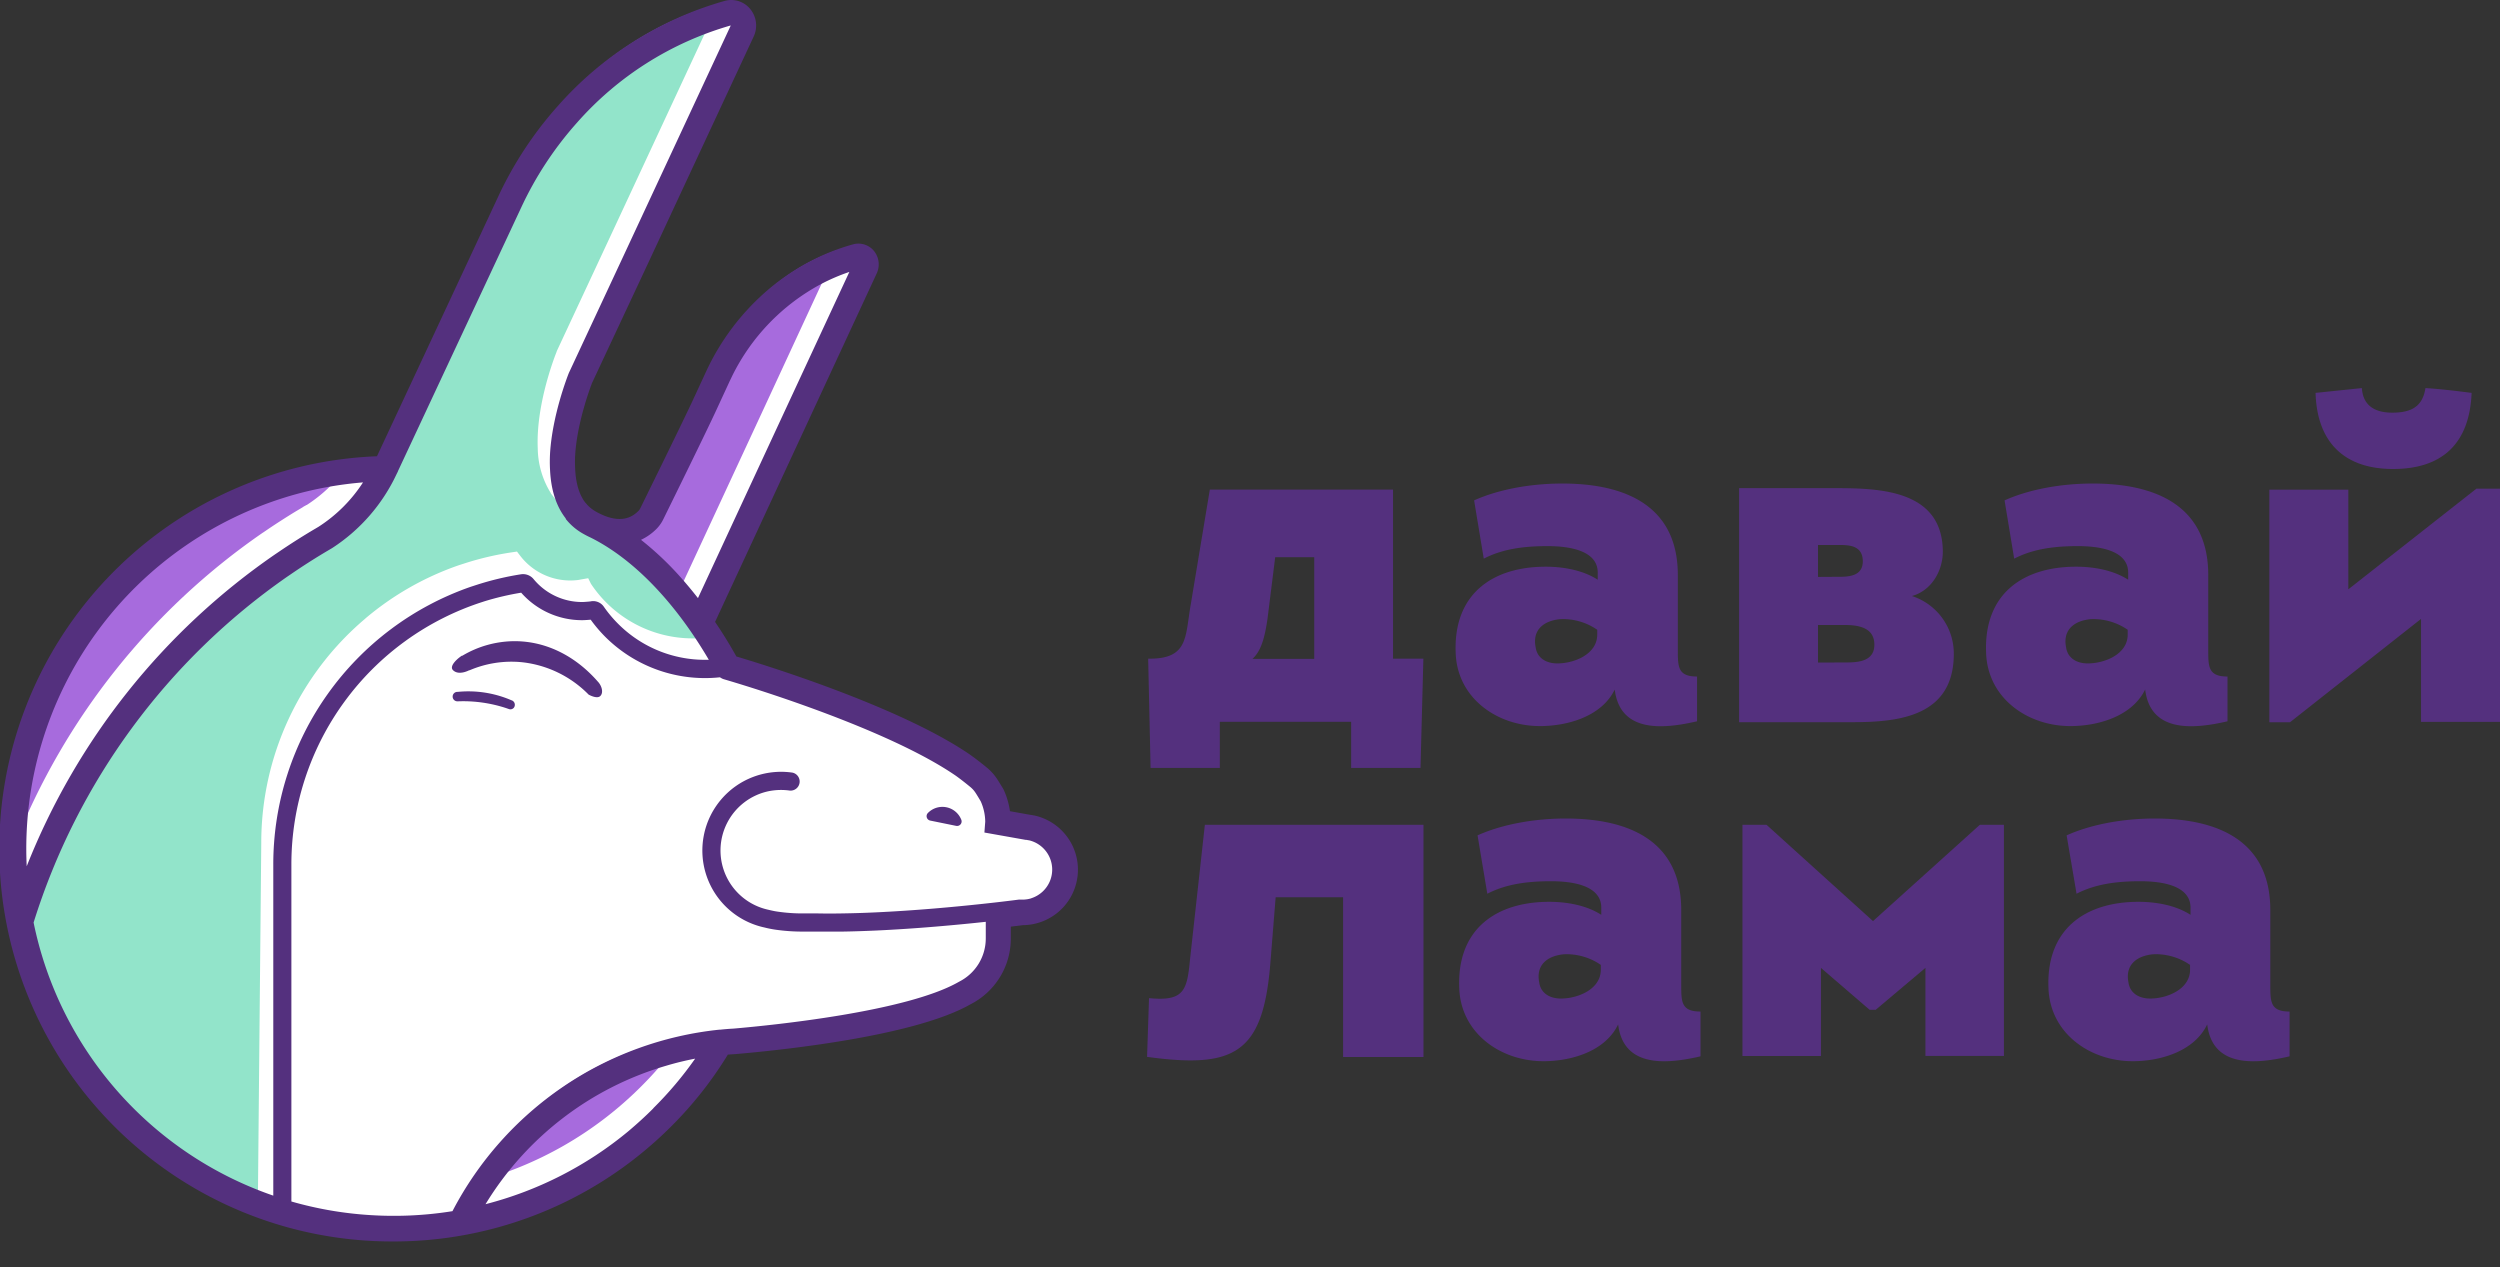 <svg width="146" height="74" fill="none" xmlns="http://www.w3.org/2000/svg"><rect width="100%" height="100%" fill="#333333" stroke="none"/><path d="M32.728 6.331a21.399 21.399 0 0 0-3.435 5.224l-7.137 15.289h-.127a22.729 22.729 0 0 0-.414 45.4c1.797.107 3.602.004 5.375-.31a22.71 22.71 0 0 0 12.065-6.3 22.299 22.299 0 0 0 3.294-4.162l.056-.092h.106l.4-.027h.016c3.052-.263 10.496-1.073 13.682-2.887a4.104 4.104 0 0 0 2.214-3.663v-.867l.914-.11a3.035 3.035 0 0 0 2.314-4.946 3.05 3.05 0 0 0-1.938-1.092l-1.315-.235-.02-.149a4.26 4.26 0 0 0-.344-1.159.713.713 0 0 0-.036-.068c-.056-.097-.24-.415-.36-.59a2.803 2.803 0 0 0-.541-.598 16.88 16.88 0 0 0-1.02-.781l-.046-.032c-2.695-1.822-7.017-3.49-10.158-4.56a85.467 85.467 0 0 0-3.335-1.072l-.081-.025-.042-.072a27.839 27.839 0 0 0-1.227-2.007l-.064-.095.085-.187 9.401-20.266a1.037 1.037 0 0 0-.155-1.125.966.966 0 0 0-.991-.287 12.58 12.58 0 0 0-2.913 1.228l-.068.041-.096.056c-.273.166-.516.32-.74.473a14.48 14.48 0 0 0-.29.207c-.29.207-.572.437-.842.67l-.267.236a13.888 13.888 0 0 0-3.188 4.353l-.805 1.742c-.586 1.266-2.657 5.474-3.066 6.306a.802.802 0 0 1-.155.22c-.699.684-1.625.702-2.753.06l-.064-.038a2.18 2.18 0 0 1-.579-.514l-.062-.08c-.35-.492-.55-1.172-.589-2.024a7.595 7.595 0 0 1 0-.83c.12-1.958.91-4.041 1-4.272l3.252-6.967L43.817 2.08a1.316 1.316 0 0 0-.17-1.412 1.213 1.213 0 0 0-.935-.438c-.116 0-.23.016-.342.046a20.23 20.23 0 0 0-9.642 6.055z" fill="#fff"/><path d="M89.933 42.403c-2.531 0-4.836-1.658-4.921-4.274-.141-3.431 2.137-5.034 5.26-5.034 1.01 0 2.163.197 3.036.76v-.415c0-1.377-1.884-1.547-2.925-1.547-1.323 0-2.587.141-3.731.732l-.564-3.402c1.434-.649 3.317-.985 5.147-.985 3.684 0 6.75 1.294 6.75 5.343v4.353c0 1.011 0 1.575 1.123 1.575v2.614c-1.94.45-4.498.705-4.807-1.855-.76 1.573-2.757 2.135-4.368 2.135zm3.346-5.624a3.525 3.525 0 0 0-2.137-.622c-.985.085-1.659.622-1.462 1.632.085.646.622.955 1.265.955.985 0 2.334-.532 2.334-1.687v-.278zm18.377-1.971a3.532 3.532 0 0 1 2.446 3.375c0 3.627-3.148 3.992-5.906 3.992h-6.633V28.508h5.626c2.614 0 6.271.114 6.271 3.731-.004 1.022-.595 2.23-1.804 2.569zm-4.191-1.124c.646 0 1.322-.114 1.322-.9 0-.845-.647-.957-1.322-.957h-1.294v1.865l1.294-.008zm.226 5.004c.702 0 1.772 0 1.772-1.036 0-1.037-.985-1.153-1.772-1.153h-1.52v2.194l1.52-.005zm13.219 3.715c-2.531 0-4.836-1.658-4.921-4.274-.143-3.437 2.137-5.034 5.259-5.034 1.014 0 2.166.197 3.037.76v-.415c0-1.377-1.884-1.547-2.925-1.547-1.321 0-2.587.141-3.731.732l-.562-3.402c1.434-.649 3.317-.985 5.145-.985 3.684 0 6.75 1.294 6.75 5.343v4.353c0 1.011 0 1.575 1.125 1.575v2.614c-1.94.45-4.5.705-4.809-1.855-.767 1.573-2.765 2.135-4.368 2.135zm3.348-5.624a3.536 3.536 0 0 0-2.137-.622c-.985.085-1.659.622-1.464 1.632.085.646.622.955 1.267.955.982 0 2.334-.532 2.334-1.687v-.278zm9.48 5.401h-1.208V28.596h4.612v5.821l7.479-5.877H146v13.616h-4.612v-6.012l-7.65 6.034zm1.491-19.236c.085 2.925 1.716 4.445 4.527 4.445 2.902 0 4.472-1.52 4.586-4.445-.902-.112-1.773-.224-2.695-.28-.168 1.097-.844 1.435-1.941 1.435-1.096 0-1.714-.48-1.772-1.435l-2.705.28zM90.14 61.974c-2.53 0-4.836-1.658-4.92-4.274-.142-3.431 2.136-5.034 5.258-5.034 1.014 0 2.167.197 3.037.759v-.415c0-1.378-1.884-1.546-2.925-1.546-1.32 0-2.587.14-3.731.73l-.57-3.409c1.434-.646 3.317-.984 5.145-.984 3.686 0 6.75 1.293 6.75 5.344v4.353c0 1.014 0 1.576 1.125 1.576v2.616c-1.94.45-4.5.703-4.809-1.866-.759 1.588-2.757 2.15-4.36 2.15zm3.348-5.624a3.535 3.535 0 0 0-2.137-.622c-.985.085-1.658.622-1.463 1.631.084.647.621.956 1.266.956.985 0 2.334-.535 2.334-1.687v-.278zm15.695 2.62l-2.84-2.446v5.146h-4.583V48.168h1.405l6.219 5.624 6.24-5.624h1.406v13.497h-4.584v-5.14l-2.902 2.446h-.361zm15.37 3.004c-2.532 0-4.837-1.658-4.922-4.274-.141-3.431 2.137-5.034 5.259-5.034 1.014 0 2.167.197 3.037.759v-.415c0-1.378-1.884-1.546-2.925-1.546-1.32 0-2.587.14-3.731.73l-.58-3.409c1.434-.646 3.316-.984 5.145-.984 3.684 0 6.75 1.293 6.75 5.344v4.353c0 1.014 0 1.576 1.125 1.576v2.616c-1.94.45-4.5.703-4.809-1.866-.759 1.588-2.755 2.15-4.349 2.15zm3.347-5.624a3.531 3.531 0 0 0-2.137-.622c-.984.085-1.658.622-1.463 1.631.085.647.622.956 1.266.956.983 0 2.334-.535 2.334-1.687v-.278z" fill="#54307E"/><path d="M21.34 36.117a17.074 17.074 0 0 1 5.463-3.11l.367-.118a17.158 17.158 0 0 1 2.711-.632l.31-.046.19.247a3.682 3.682 0 0 0 3.4 1.411l.176-.033.394-.068.16.325a7.136 7.136 0 0 0 5.957 3.189h.228c-1.967-3.394-4.411-5.906-6.921-7.165a6.003 6.003 0 0 1-.344-.176l-.143-.083-.11-.066a3.442 3.442 0 0 1-.848-.77l-.16-.207V28.8a5.058 5.058 0 0 1-.765-2.606c-.014-.325-.01-.65.01-.974.137-2.248.993-4.434 1.095-4.685v-.019l.01-.019 3.257-6.98L41.955.25V.23a18.946 18.946 0 0 0-8.989 5.685 20.235 20.235 0 0 0-3.232 4.915l-7.206 15.438v.012l-.08.16a10.4 10.4 0 0 1-3.76 4.316l-.022.014c-.08.05-.139.081-.168.098-.773.454-1.544.945-2.292 1.461l-.106.073A38.602 38.602 0 0 0 1.26 52.62c1.525 7.44 6.647 14.772 13.803 17.241l.195-20.635a17.134 17.134 0 0 1 6.076-13.101l.007-.008z" fill="#92E4CA"/><path d="M38.624 33.011c.346.388.746.991 1.076 1.416l4.921-10.601 4.266-9.213a12.05 12.05 0 0 0-6.982 6.383L38.628 28.1l-.732 1.244-.044.05c-.33.386-1.22 1.513-1.633 1.704.792.618 1.66 1.082 2.405 1.913zm-23.255-1.914l.192-.13a.39.39 0 0 1 .048-.033l.118-.081.156-.104.12-.079.153-.101.125-.081.153-.098.124-.08.154-.098.122-.076.162-.102.118-.073.176-.107.102-.06.278-.166.072-.05.098-.052.058-.033h.014a8.686 8.686 0 0 0 2.579-2.579A21.408 21.408 0 0 0 .828 48.28c0 .346 0 .69.025 1.036a39.987 39.987 0 0 1 14.511-18.218h.005zm14.525 34.982a18.24 18.24 0 0 0-2.264 2.979 21.442 21.442 0 0 0 9.808-5.604 21.426 21.426 0 0 0 2.43-2.888c-.572.11-1.138.248-1.696.415a18.367 18.367 0 0 0-8.278 5.098z" fill="#A76BDD"/><path d="M55.842 48.231l-1.517-.309a.263.263 0 0 1-.145-.433 1.184 1.184 0 0 1 1.965.398.265.265 0 0 1-.303.344zm-28.435-9.08a6.22 6.22 0 0 1 3.078-.477 6.426 6.426 0 0 1 3.89 1.89s.486.28.684.082c.2-.2.08-.6-.136-.83l.027.032-.027-.031c-1.283-1.474-2.991-2.372-4.867-2.372a5.996 5.996 0 0 0-3.056.85h-.029l.038-.023c-.226.129-.807.61-.554.865.342.342.956 0 .956 0m43.826 5.711v-2.695h7.67v2.695h4.05l.168-6.383h-1.772v-9.871H70.654l-1.126 6.779c-.309 1.799-.14 3.064-2.305 3.093h-.17l.141 6.382h4.043zm2.784-8.706l.45-3.601h2.28v5.935h-3.61c.598-.516.766-1.586.88-2.334zm.167 20.111l.31-3.854h3.938v9.329h4.695v-13.56H70.364l-.871 7.9c-.17 1.802-.367 2.42-2.39 2.223l-.114 3.43c5.174.71 6.774-.248 7.2-5.468z" fill="#54307E"/><path d="M34.198 29.374c-.363-.46-.568-1.13-.608-1.986a7.226 7.226 0 0 1 0-.816c.119-1.934.906-4.003.987-4.21l3.253-6.95 6.18-13.267a1.516 1.516 0 0 0-.208-1.631 1.427 1.427 0 0 0-1.49-.458 20.417 20.417 0 0 0-9.743 6.142 21.612 21.612 0 0 0-3.47 5.274l-7.084 15.174a22.936 22.936 0 0 0 .962 45.855 22.872 22.872 0 0 0 14.654-5.29 22.998 22.998 0 0 0 1.559-1.42 22.423 22.423 0 0 0 3.317-4.202l.393-.027h.023c3.068-.265 10.546-1.08 13.76-2.914a4.303 4.303 0 0 0 2.348-3.848v-.684l.71-.087a3.24 3.24 0 0 0 .658-6.406h-.017a2.772 2.772 0 0 0-.24-.041l-1.16-.208a4.503 4.503 0 0 0-.352-1.219.871.871 0 0 0-.043-.087s-.234-.39-.371-.597a2.965 2.965 0 0 0-.583-.642 16.38 16.38 0 0 0-1.036-.794l-.04-.027c-2.717-1.835-7.048-3.51-10.211-4.596a91.163 91.163 0 0 0-3.342-1.074 27.301 27.301 0 0 0-1.244-2.019l.038-.08 9.4-20.267a1.244 1.244 0 0 0-.188-1.351 1.175 1.175 0 0 0-1.2-.349 12.901 12.901 0 0 0-3.88 1.825c-.1.068-.198.138-.295.207a13.589 13.589 0 0 0-1.126.922 14.046 14.046 0 0 0-3.242 4.406l-.805 1.739c-.588 1.27-2.655 5.473-3.063 6.302a.572.572 0 0 1-.114.164c-.233.228-.942.92-2.505.029l-.064-.04a1.934 1.934 0 0 1-.518-.462v.01zm4.532.964c.576-1.169 2.498-5.08 3.078-6.335l.802-1.737.137-.284a12.185 12.185 0 0 1 5.197-5.39 11.26 11.26 0 0 1 1.658-.711l-4.28 9.217-4.561 9.832c-.332-.425-.67-.83-1.016-1.221a18.094 18.094 0 0 0-2.31-2.183c.33-.156.63-.366.888-.622.166-.165.303-.356.407-.566zm-21.311-1.513a21.35 21.35 0 0 1 3.781-.653 8.68 8.68 0 0 1-2.579 2.58l-.153.092c-.742.435-1.485.906-2.206 1.397l-.193.13A39.987 39.987 0 0 0 1.56 50.59a21.479 21.479 0 0 1 15.86-21.765zm15.612 1.47a3.444 3.444 0 0 0 1.005.864c.15.085.292.16.433.224 2.513 1.244 4.949 3.773 6.926 7.15h-.228a7.147 7.147 0 0 1-5.064-2.098 7.241 7.241 0 0 1-.83-.989.754.754 0 0 0-.804-.321c-.111.01-.352.033-.47.033a3.67 3.67 0 0 1-2.84-1.341.796.796 0 0 0-.736-.278 16.97 16.97 0 0 0-2.556.607l-.367.119a17.159 17.159 0 0 0-11.54 16.219v19.341A21.396 21.396 0 0 1 1.962 53.877a38.608 38.608 0 0 1 14.84-20.218l.107-.072a38 38 0 0 1 2.307-1.472l.141-.083.033-.019a10.398 10.398 0 0 0 3.769-4.322l.08-.16v-.012l7.21-15.423a20.232 20.232 0 0 1 3.233-4.915 18.93 18.93 0 0 1 8.986-5.693v.019l-6.177 13.267-3.25 6.965a.445.445 0 0 0-.026.058c-.1.25-.96 2.488-1.092 4.68a8.79 8.79 0 0 0 0 .974c.056 1.173.365 2.127.924 2.835l-.016.009zm5.13 34.426c-.462.465-.953.91-1.45 1.33a21.408 21.408 0 0 1-8.357 4.274 18.405 18.405 0 0 1 10.547-8.085 17.39 17.39 0 0 1 1.696-.415 21.283 21.283 0 0 1-2.452 2.903l.016-.007zm22.08-12.264a1.75 1.75 0 0 1-.52.081.678.678 0 0 0-.114 0h-.02a.387.387 0 0 0-.098 0s-.504.067-1.366.166l-.243.027-.473.052c-1.658.18-3.961.394-6.32.502a60.29 60.29 0 0 1-1.856.058c-.534.01-1.047.01-1.527 0h-.674a9.93 9.93 0 0 1-1.632-.106c-.19-.027-.344-.064-.522-.106l-.085-.02a3.539 3.539 0 0 1 .104-6.906c.404-.08.82-.093 1.229-.035a.531.531 0 0 0 .153-1.049 4.598 4.598 0 0 0-1.731 9.022l.083.018c.205.053.413.095.622.127.588.086 1.182.125 1.777.116h2.23c.595-.01 1.23-.031 1.885-.06 2.407-.11 4.755-.33 6.426-.51v.966a2.827 2.827 0 0 1-1.536 2.52l-.04.022c-3.03 1.737-10.816 2.526-13.149 2.728a14.24 14.24 0 0 0-.773.062h-.052a19.891 19.891 0 0 0-15.595 10.6 21.6 21.6 0 0 1-4.747.233 21.434 21.434 0 0 1-4.66-.798V50.49a16.097 16.097 0 0 1 11.171-15.34l.094-.031a16.094 16.094 0 0 1 2.155-.506 4.735 4.735 0 0 0 3.56 1.606c.137 0 .35-.016.5-.029.257.357.543.692.853 1.004a8.248 8.248 0 0 0 6.696 2.36l.05.032c.06.038.126.068.195.087.162.048 1.631.475 3.564 1.138 3.092 1.062 7.32 2.695 9.898 4.447l.04.027c.207.145.524.387.889.688.112.095.21.205.29.328.091.136.247.402.303.497.168.372.257.775.263 1.184l-.048.638 2.403.427h.044l.122.023h.019a1.757 1.757 0 0 1 .14 3.39l.023-.003z" fill="#54307E"/><path d="M29.863 40.893a6.35 6.35 0 0 0-3.136-.487.276.276 0 1 0 0 .551h.029a8.036 8.036 0 0 1 2.858.415l.104.037a.26.26 0 0 0 .284-.07.27.27 0 0 0 .064-.179.274.274 0 0 0-.203-.267z" fill="#54307E"/></svg>
